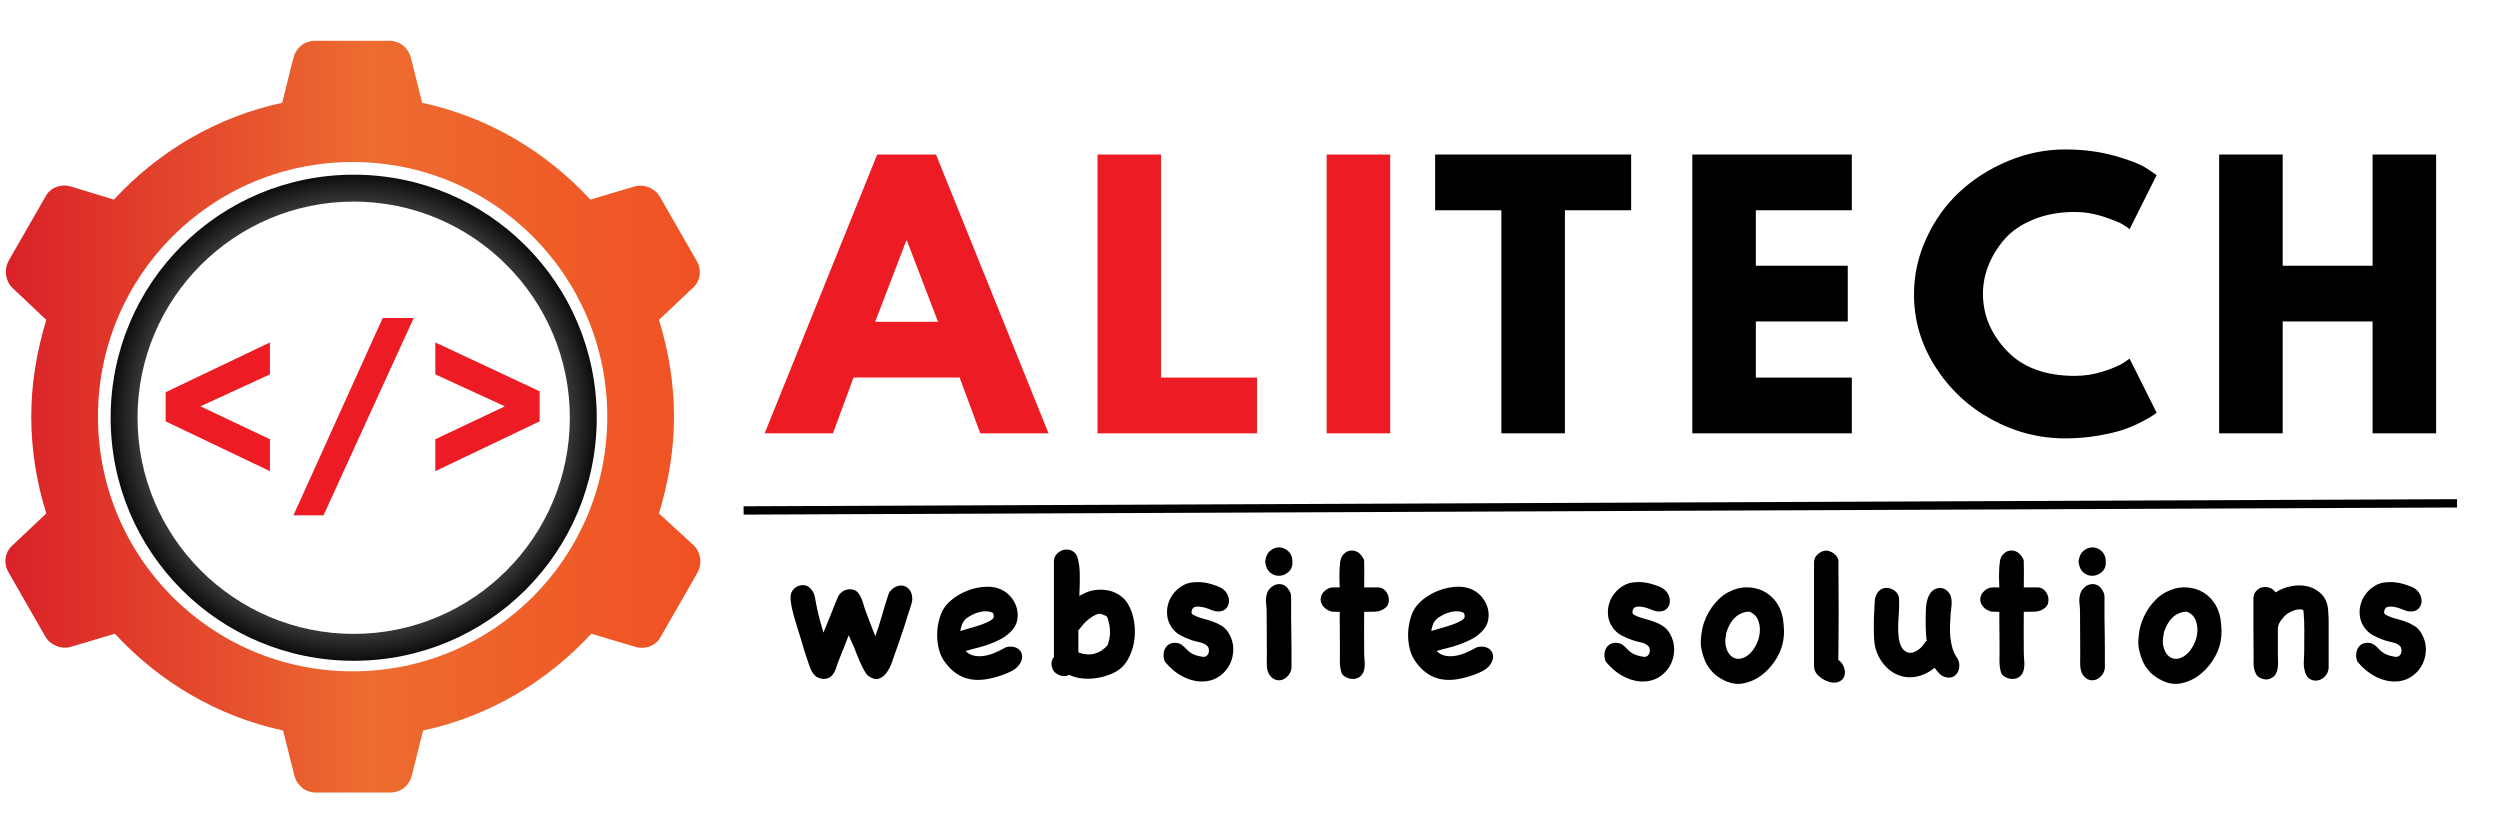 <?xml version="1.0" encoding="iso-8859-1"?>
<!-- Generator: Adobe Illustrator 21.1.0, SVG Export Plug-In . SVG Version: 6.00 Build 0)  -->
<svg version="1.1" id="Layer_1" xmlns="http://www.w3.org/2000/svg" xmlns:xlink="http://www.w3.org/1999/xlink" x="0px" y="0px"
	 viewBox="0 0 1500 500" style="enable-background:new 0 0 1500 500;" xml:space="preserve">
<g>
	<path style="fill:#ED1C24;" d="M561.596,92.713l67.521,167.282h-40.959L575.79,226.54h-63.669l-12.369,33.456h-40.958
		l67.521-167.282h35.281V92.713z M562.812,193.083l-18.655-48.664h-0.405l-18.655,48.664H562.812z"/>
	<path style="fill:#ED1C24;" d="M696.638,92.713V226.54h57.586v33.456h-95.708V92.713H696.638z"/>
	<path style="fill:#ED1C24;" d="M834.111,92.713v167.282h-38.12V92.713H834.111z"/>
	<path d="M861.081,126.17V92.713h117.604v33.457h-39.742v133.825h-38.12V126.17H861.081z"/>
	<path d="M1111.091,92.713v33.457h-57.586v33.253h55.152v33.457h-55.152v33.66h57.586v33.456h-95.706V92.713H1111.091z"/>
	<path d="M1244.914,225.525c5.811,0,11.456-0.877,16.931-2.636c5.475-1.755,9.495-3.447,12.064-5.069l3.853-2.636l16.222,32.442
		c-0.542,0.406-1.286,0.947-2.23,1.622c-0.947,0.679-3.143,1.926-6.59,3.751c-3.447,1.824-7.132,3.415-11.051,4.765
		c-3.923,1.353-9.058,2.566-15.41,3.649c-6.355,1.081-12.911,1.622-19.669,1.622c-15.546,0-30.281-3.817-44.203-11.456
		c-13.924-7.634-25.143-18.147-33.659-31.53c-8.516-13.382-12.773-27.845-12.773-43.392c0-11.761,2.499-23.046,7.502-33.862
		c4.999-10.813,11.659-20.074,19.973-27.779s18.011-13.854,29.097-18.452c11.083-4.594,22.438-6.894,34.064-6.894
		c10.813,0,20.784,1.286,29.908,3.853c9.125,2.569,15.578,5.139,19.364,7.705l5.678,3.853l-16.222,32.443
		c-0.947-0.811-2.366-1.79-4.258-2.94c-1.895-1.147-5.678-2.667-11.354-4.562c-5.678-1.892-11.425-2.839-17.235-2.839
		c-9.194,0-17.438,1.489-24.737,4.461c-7.3,2.975-13.079,6.894-17.337,11.76c-4.258,4.867-7.502,10.107-9.732,15.714
		c-2.23,5.611-3.346,11.323-3.346,17.134c0,12.708,4.765,24.098,14.295,34.167C1213.586,220.491,1227.203,225.525,1244.914,225.525z
		"/>
	<path d="M1369.613,192.88v67.115h-38.12V92.713h38.12v66.71h53.936v-66.71h38.12v167.282h-38.12V192.88H1369.613z"/>
</g>
<g>
	<path style="stroke:#000000;stroke-miterlimit:10;" d="M534.212,355.416c1.12-1.492,2.408-2.521,3.865-3.08
		c1.456-0.561,2.818-0.672,4.089-0.336c1.269,0.336,2.353,1.103,3.249,2.296c0.896,1.196,1.381,2.801,1.457,4.817
		c0.073,1.12-0.392,3.137-1.4,6.05c-1.008,2.912-2.223,6.721-3.641,11.426c-0.075,0.3-0.207,0.673-0.392,1.121
		c-0.188,0.447-0.448,1.195-0.784,2.24c-0.336,1.047-0.823,2.503-1.457,4.369c-0.635,1.867-1.512,4.369-2.632,7.506
		c-0.523,1.568-1.176,3.436-1.96,5.601c-0.784,2.167-1.775,4.089-2.969,5.77c-1.196,1.681-2.615,2.838-4.257,3.473
		c-1.644,0.634-3.623,0.168-5.937-1.4c-0.748-0.523-1.568-1.586-2.465-3.192c-0.896-1.605-1.755-3.342-2.577-5.209
		c-0.822-1.866-1.551-3.641-2.184-5.321c-0.636-1.681-1.064-2.781-1.289-3.305c-0.523-1.194-1.12-2.521-1.792-3.978
		c-0.672-1.456-1.308-2.93-1.904-4.425l-0.672,1.681c-0.971,2.465-1.943,4.929-2.913,7.394c-0.971,2.465-1.943,4.893-2.913,7.281
		c-0.523,1.271-1.008,2.652-1.456,4.146c-0.448,1.495-1.083,2.801-1.905,3.921c-0.672,0.97-1.512,1.661-2.521,2.072
		c-1.008,0.409-2.036,0.578-3.081,0.504c-1.047-0.075-2.036-0.355-2.969-0.84c-0.935-0.486-1.736-1.177-2.409-2.072
		c-1.046-1.493-1.868-3.211-2.464-5.153c-0.599-1.941-1.196-3.733-1.792-5.377c-0.823-2.314-1.568-4.687-2.241-7.114
		c-0.672-2.426-1.383-4.761-2.128-7.001c-0.375-1.194-0.859-2.763-1.456-4.705c-0.599-1.941-1.176-3.938-1.736-5.994
		c-0.561-2.053-1.008-4.05-1.345-5.993c-0.336-1.941-0.467-3.546-0.392-4.817c0.074-1.269,0.504-2.408,1.289-3.416
		c0.784-1.009,1.736-1.754,2.856-2.241c1.121-0.484,2.297-0.652,3.529-0.504c1.232,0.15,2.333,0.711,3.305,1.681
		c1.418,1.495,2.277,3.081,2.577,4.761c0.298,1.681,0.634,3.492,1.008,5.434c0.597,2.988,1.289,5.938,2.073,8.85
		c0.784,2.913,1.624,5.825,2.521,8.738c0.297-0.672,0.633-1.493,1.008-2.465c0.373-0.97,0.97-2.426,1.792-4.369
		c0.672-1.642,1.325-3.248,1.96-4.816c0.634-1.568,1.25-3.137,1.849-4.705c0.448-1.12,0.896-2.222,1.344-3.305
		c0.448-1.082,0.896-2.146,1.344-3.193c0.522-1.12,1.289-2.033,2.297-2.744c1.008-0.709,2.109-1.157,3.305-1.345
		c1.194-0.186,2.353-0.073,3.473,0.336c1.12,0.412,2.017,1.177,2.688,2.297c0.97,1.495,1.717,3.156,2.241,4.985
		c0.521,1.831,1.082,3.567,1.68,5.209c1.045,2.688,2.073,5.396,3.081,8.122c1.008,2.727,2.072,5.396,3.192,8.01
		c1.642-4.481,3.098-8.979,4.369-13.499c1.269-4.518,2.65-9.019,4.145-13.499L534.212,355.416z"/>
	<path style="stroke:#000000;stroke-miterlimit:10;" d="M603.81,388.8c1.792-0.448,3.378-0.465,4.761-0.056
		c1.381,0.411,2.445,1.103,3.192,2.072c0.746,0.972,1.082,2.167,1.008,3.585c-0.075,1.42-0.71,2.913-1.904,4.481
		c-0.972,1.271-2.316,2.353-4.033,3.248c-1.719,0.896-3.324,1.607-4.817,2.129c-3.66,1.344-7.133,2.277-10.418,2.801
		c-3.287,0.521-6.368,0.521-9.242,0c-2.875-0.523-5.564-1.607-8.065-3.249c-2.503-1.642-4.836-3.958-7.002-6.945
		c-1.495-2.017-2.596-4.313-3.305-6.89c-0.71-2.577-1.103-5.209-1.176-7.898c-0.075-2.688,0.149-5.338,0.672-7.953
		c0.521-2.613,1.269-4.966,2.24-7.058c1.269-2.613,3.286-5.003,6.049-7.17c2.762-2.165,5.826-3.883,9.187-5.153
		c3.36-1.269,6.795-1.997,10.306-2.185c3.51-0.186,6.609,0.355,9.298,1.625c2.24,1.046,4.162,2.559,5.769,4.537
		c1.605,1.979,2.706,4.127,3.305,6.441c0.597,2.315,0.653,4.648,0.168,7.001c-0.486,2.353-1.699,4.501-3.641,6.441
		c-1.868,1.868-3.921,3.38-6.162,4.537c-2.24,1.159-4.556,2.167-6.945,3.025c-2.391,0.859-4.836,1.587-7.338,2.184
		c-2.503,0.599-4.912,1.271-7.226,2.017c1.568,1.793,3.361,2.933,5.377,3.417c2.016,0.486,4.125,0.579,6.329,0.28
		c2.202-0.298,4.425-0.914,6.666-1.849c2.241-0.933,4.331-1.96,6.273-3.081L603.81,388.8z M581.18,369.531
		c-1.719,0.972-2.988,2.185-3.809,3.642c-0.823,1.456-1.419,3.492-1.792,6.105c1.941-0.598,4.125-1.232,6.554-1.905
		c2.426-0.672,4.722-1.381,6.889-2.128c2.166-0.746,3.995-1.568,5.489-2.465c1.493-0.896,2.241-1.866,2.241-2.912
		c0-0.598-0.095-1.177-0.28-1.736c-0.187-0.561-0.579-0.953-1.176-1.177c-2.091-0.746-4.257-0.896-6.497-0.448
		c-2.241,0.448-4.108,1.084-5.602,1.904L581.18,369.531z"/>
	<path style="stroke:#000000;stroke-miterlimit:10;" d="M653.578,406.725c-2.167,0.073-4.24-0.076-6.218-0.448
		c-1.979-0.375-3.94-1.009-5.881-1.904c-0.971,0.521-1.923,0.784-2.856,0.784c-0.935,0-1.792-0.151-2.577-0.448
		c-0.784-0.3-1.457-0.655-2.017-1.064s-0.952-0.729-1.176-0.952c-0.823-1.194-1.308-2.538-1.456-4.033
		c-0.151-1.493,0.336-2.912,1.456-4.257V336.82c0-1.717,0.597-3.154,1.792-4.313c1.194-1.156,2.577-1.885,4.145-2.185
		c1.568-0.297,3.081-0.036,4.537,0.784c1.456,0.823,2.445,2.316,2.969,4.481c0.297,1.345,0.541,2.671,0.728,3.977
		c0.186,1.308,0.297,2.82,0.336,4.537c0.037,1.719,0.037,3.697,0,5.938c-0.039,2.24-0.131,5.005-0.28,8.29
		c0.672-0.373,1.362-0.729,2.072-1.064c0.709-0.336,1.437-0.689,2.185-1.064c2.09-0.97,4.331-1.568,6.722-1.792
		c2.389-0.224,4.723-0.093,7.001,0.393c2.277,0.486,4.406,1.383,6.386,2.688c1.979,1.308,3.603,3.007,4.873,5.097
		c1.793,2.988,3.006,6.48,3.641,10.475c0.634,3.996,0.634,7.954,0,11.875c-0.635,3.921-1.942,7.562-3.921,10.922
		c-1.979,3.361-4.761,5.864-8.346,7.506c-2.24,1.045-4.537,1.849-6.89,2.408C658.451,406.332,656.042,406.648,653.578,406.725z
		 M646.521,378.046v13.442c0.148,0.151,0.297,0.263,0.448,0.337c0.149,0.075,0.298,0.187,0.448,0.336
		c6.722,2.24,12.547,0.71,17.476-4.594c1.121-2.985,1.661-5.806,1.625-8.457c-0.039-2.65-0.543-5.507-1.513-8.57
		c-0.374-0.896-0.99-1.474-1.849-1.736c-0.859-0.261-1.624-0.578-2.296-0.952c-1.196-0.225-2.484,0-3.865,0.672
		c-1.383,0.672-2.708,1.513-3.977,2.521c-1.271,1.009-2.428,2.111-3.473,3.305c-1.047,1.195-1.868,2.204-2.464,3.024
		L646.521,378.046z"/>
	<path style="stroke:#000000;stroke-miterlimit:10;" d="M699.2,396.306c-0.448-1.269-0.636-2.521-0.561-3.753
		c0.074-1.232,0.393-2.353,0.952-3.36c0.561-1.009,1.362-1.793,2.409-2.353c1.045-0.561,2.313-0.765,3.809-0.616
		c0.821,0.075,1.568,0.299,2.24,0.672c0.673,0.375,1.289,0.823,1.849,1.345c0.561,0.523,1.12,1.083,1.681,1.68
		c0.56,0.599,1.138,1.121,1.736,1.568c1.269,0.972,2.613,1.681,4.033,2.129c1.418,0.448,2.912,0.784,4.48,1.008
		c1.045,0,1.886-0.261,2.521-0.784c0.634-0.521,1.064-1.156,1.289-1.904c0.224-0.745,0.279-1.549,0.168-2.408
		c-0.112-0.857-0.393-1.549-0.841-2.072c-1.271-1.27-2.819-2.09-4.648-2.465c-1.831-0.373-3.529-0.821-5.098-1.345
		c-2.24-0.745-4.444-1.697-6.609-2.856c-2.167-1.157-3.921-2.744-5.266-4.761c-1.419-2.09-2.26-4.313-2.521-6.666
		c-0.263-2.353-0.075-4.648,0.561-6.89c0.634-2.24,1.698-4.293,3.192-6.161c1.493-1.866,3.286-3.397,5.378-4.593
		c1.568-0.896,3.285-1.474,5.152-1.736c1.866-0.261,3.753-0.317,5.657-0.168c1.905,0.15,3.79,0.504,5.658,1.064
		c1.865,0.56,3.584,1.176,5.152,1.848c1.793,0.823,3.137,1.98,4.033,3.473c0.896,1.495,1.325,3.008,1.288,4.537
		c-0.038,1.532-0.56,2.857-1.568,3.978c-1.008,1.12-2.483,1.68-4.425,1.68c-1.195,0-2.279-0.204-3.249-0.615
		c-0.971-0.41-1.979-0.802-3.024-1.177c-1.344-0.521-2.801-0.877-4.369-1.064c-1.568-0.186-2.839-0.093-3.809,0.28
		c-0.3,0.075-0.636,0.318-1.008,0.729c-0.375,0.411-0.655,0.915-0.841,1.512c-0.188,0.599-0.224,1.196-0.112,1.793
		c0.112,0.599,0.505,1.083,1.177,1.456c1.792,0.972,3.697,1.719,5.713,2.24c2.017,0.523,3.995,1.12,5.938,1.793
		c1.941,0.672,3.753,1.531,5.434,2.576c1.681,1.047,3.081,2.54,4.201,4.481c1.642,2.839,2.481,5.808,2.521,8.906
		c0.036,3.1-0.58,5.993-1.849,8.682c-1.271,2.688-3.137,4.985-5.602,6.89c-2.464,1.904-5.34,3.042-8.626,3.417
		c-2.315,0.224-4.593,0.093-6.833-0.393c-2.241-0.486-4.408-1.271-6.498-2.353c-2.092-1.083-4.032-2.37-5.825-3.865
		c-1.792-1.492-3.36-3.061-4.705-4.705L699.2,396.306z"/>
	<path style="stroke:#000000;stroke-miterlimit:10;" d="M759.611,336.933c0.298-2.763,1.25-4.798,2.856-6.105
		c1.605-1.306,3.306-1.941,5.098-1.904c1.792,0.038,3.453,0.728,4.985,2.072c1.529,1.344,2.333,3.248,2.408,5.713
		c0.148,2.54-0.504,4.5-1.96,5.882c-1.457,1.383-3.119,2.167-4.985,2.353c-1.868,0.187-3.623-0.317-5.266-1.513
		c-1.644-1.193-2.651-3.099-3.024-5.713L759.611,336.933z M774.399,400.675c-0.151,1.495-0.673,2.82-1.568,3.977
		c-0.896,1.157-1.924,1.997-3.081,2.521c-1.159,0.522-2.408,0.634-3.753,0.337c-1.345-0.3-2.54-1.121-3.585-2.465
		c-0.599-0.748-1.027-1.586-1.288-2.521c-0.263-0.934-0.431-1.904-0.504-2.913c-0.075-1.008-0.095-2.017-0.057-3.024
		c0.037-1.008,0.057-1.922,0.057-2.745c-0.075-4.405-0.095-8.774-0.057-13.106c0.037-4.331,0.018-8.699-0.056-13.107
		c0-1.792-0.112-3.602-0.336-5.433c-0.225-1.829-0.112-3.642,0.336-5.434c0.373-1.345,1.025-2.501,1.96-3.473
		c0.934-0.97,1.979-1.642,3.137-2.017c1.157-0.373,2.353-0.409,3.585-0.112c1.232,0.3,2.297,1.084,3.193,2.353
		c1.193,1.495,1.792,2.969,1.792,4.426c0,1.456,0,3.23,0,5.32c0,2.54,0,5.08,0,7.618c0,2.54,0.037,5.041,0.112,7.506
		c0.073,3.585,0.112,7.17,0.112,10.754c0,3.585,0,7.17,0,10.755v0.783H774.399z"/>
	<path style="stroke:#000000;stroke-miterlimit:10;" d="M799.299,366.507c-1.495-0.373-2.783-1.008-3.865-1.904
		c-1.083-0.896-1.831-1.941-2.24-3.137c-0.411-1.193-0.411-2.426,0-3.697c0.409-1.269,1.325-2.426,2.744-3.473
		c1.194-0.896,2.538-1.344,4.033-1.344c1.493,0,2.949,0,4.369,0c0-0.521-0.039-1.661-0.112-3.417
		c-0.075-1.754-0.095-3.678-0.056-5.77c0.036-2.09,0.168-4.089,0.392-5.993c0.225-1.904,0.634-3.229,1.232-3.977
		c1.493-2.091,3.342-3.081,5.545-2.969c2.202,0.111,4.014,1.176,5.434,3.192c0.298,0.375,0.578,0.822,0.84,1.345
		s0.393,1.008,0.393,1.456c0.073,2.688,0.093,5.377,0.056,8.065c-0.038,2.688-0.056,5.378-0.056,8.066h8.85
		c1.345,0,2.502,0.448,3.474,1.344c0.97,0.896,1.661,1.943,2.072,3.137c0.409,1.196,0.521,2.428,0.336,3.697
		c-0.188,1.271-0.767,2.315-1.736,3.137c-1.719,1.42-3.716,2.167-5.993,2.24c-2.279,0.075-4.612,0.112-7.002,0.112
		c0,4.108-0.02,8.216-0.056,12.322c-0.039,4.108-0.02,8.217,0.056,12.323c0,1.792,0.093,3.623,0.28,5.489
		c0.186,1.868,0.056,3.66-0.393,5.377c-0.374,1.345-1.008,2.409-1.904,3.193s-1.904,1.269-3.024,1.456
		c-1.12,0.186-2.279,0.112-3.473-0.225c-1.196-0.336-2.316-0.952-3.361-1.848c-0.523-0.523-0.915-1.418-1.176-2.688
		c-0.263-1.27-0.431-2.613-0.504-4.033c-0.076-1.642-0.076-3.397,0-5.266c0-1.493,0-3.434,0-5.825c0-2.389-0.02-4.873-0.057-7.449
		c-0.038-2.577-0.056-5.022-0.056-7.338c0-2.314,0-4.146,0-5.489L799.299,366.507z"/>
	<path style="stroke:#000000;stroke-miterlimit:10;" d="M886.373,388.8c1.792-0.448,3.378-0.465,4.761-0.056
		c1.382,0.411,2.445,1.103,3.193,2.072c0.745,0.972,1.081,2.167,1.008,3.585c-0.075,1.42-0.711,2.913-1.904,4.481
		c-0.972,1.271-2.315,2.353-4.033,3.248c-1.719,0.896-3.324,1.607-4.816,2.129c-3.66,1.344-7.134,2.277-10.419,2.801
		c-3.287,0.521-6.368,0.521-9.242,0c-2.876-0.523-5.564-1.607-8.065-3.249c-2.503-1.642-4.837-3.958-7.002-6.945
		c-1.495-2.017-2.596-4.313-3.305-6.89c-0.711-2.577-1.103-5.209-1.176-7.898c-0.076-2.688,0.148-5.338,0.672-7.953
		c0.521-2.613,1.269-4.966,2.24-7.058c1.27-2.613,3.285-5.003,6.05-7.17c2.762-2.165,5.825-3.883,9.186-5.153
		c3.361-1.269,6.795-1.997,10.307-2.185c3.51-0.186,6.609,0.355,9.298,1.625c2.241,1.046,4.163,2.559,5.77,4.537
		c1.605,1.979,2.706,4.127,3.305,6.441c0.597,2.315,0.653,4.648,0.168,7.001c-0.486,2.353-1.699,4.501-3.641,6.441
		c-1.868,1.868-3.921,3.38-6.161,4.537c-2.241,1.159-4.557,2.167-6.946,3.025c-2.391,0.859-4.836,1.587-7.337,2.184
		c-2.504,0.599-4.912,1.271-7.226,2.017c1.568,1.793,3.36,2.933,5.377,3.417c2.017,0.486,4.126,0.579,6.329,0.28
		c2.202-0.298,4.425-0.914,6.666-1.849c2.24-0.933,4.33-1.96,6.273-3.081L886.373,388.8z M863.744,369.531
		c-1.719,0.972-2.988,2.185-3.81,3.642c-0.822,1.456-1.419,3.492-1.792,6.105c1.941-0.598,4.126-1.232,6.554-1.905
		c2.426-0.672,4.723-1.381,6.89-2.128c2.165-0.746,3.994-1.568,5.489-2.465c1.493-0.896,2.24-1.866,2.24-2.912
		c0-0.598-0.095-1.177-0.28-1.736c-0.188-0.561-0.579-0.953-1.176-1.177c-2.092-0.746-4.257-0.896-6.498-0.448
		c-2.24,0.448-4.108,1.084-5.601,1.904L863.744,369.531z"/>
	<path style="stroke:#000000;stroke-miterlimit:10;" d="M963.729,396.306c-0.448-1.269-0.636-2.521-0.561-3.753
		c0.074-1.232,0.393-2.353,0.952-3.36c0.561-1.009,1.362-1.793,2.409-2.353c1.045-0.561,2.313-0.765,3.809-0.616
		c0.821,0.075,1.568,0.299,2.24,0.672c0.673,0.375,1.289,0.823,1.849,1.345c0.561,0.523,1.12,1.083,1.681,1.68
		c0.56,0.599,1.138,1.121,1.736,1.568c1.269,0.972,2.613,1.681,4.033,2.129c1.418,0.448,2.912,0.784,4.48,1.008
		c1.045,0,1.886-0.261,2.521-0.784c0.634-0.521,1.064-1.156,1.289-1.904c0.224-0.745,0.279-1.549,0.168-2.408
		c-0.112-0.857-0.393-1.549-0.841-2.072c-1.271-1.27-2.819-2.09-4.648-2.465c-1.831-0.373-3.529-0.821-5.098-1.345
		c-2.24-0.745-4.444-1.697-6.609-2.856c-2.167-1.157-3.921-2.744-5.266-4.761c-1.419-2.09-2.26-4.313-2.521-6.666
		c-0.263-2.353-0.075-4.648,0.561-6.89c0.634-2.24,1.698-4.293,3.192-6.161c1.493-1.866,3.286-3.397,5.378-4.593
		c1.568-0.896,3.285-1.474,5.152-1.736c1.866-0.261,3.753-0.317,5.657-0.168c1.905,0.15,3.79,0.504,5.658,1.064
		c1.865,0.56,3.584,1.176,5.152,1.848c1.793,0.823,3.137,1.98,4.033,3.473c0.896,1.495,1.325,3.008,1.288,4.537
		c-0.038,1.532-0.56,2.857-1.568,3.978c-1.008,1.12-2.483,1.68-4.425,1.68c-1.195,0-2.279-0.204-3.249-0.615
		c-0.971-0.41-1.979-0.802-3.024-1.177c-1.344-0.521-2.801-0.877-4.369-1.064c-1.568-0.186-2.839-0.093-3.809,0.28
		c-0.3,0.075-0.636,0.318-1.008,0.729c-0.375,0.411-0.655,0.915-0.841,1.512c-0.188,0.599-0.224,1.196-0.112,1.793
		c0.112,0.599,0.505,1.083,1.177,1.456c1.792,0.972,3.697,1.719,5.713,2.24c2.017,0.523,3.995,1.12,5.938,1.793
		c1.941,0.672,3.753,1.531,5.434,2.576c1.681,1.047,3.081,2.54,4.201,4.481c1.642,2.839,2.481,5.808,2.521,8.906
		c0.036,3.1-0.58,5.993-1.849,8.682c-1.271,2.688-3.137,4.985-5.602,6.89c-2.464,1.904-5.34,3.042-8.626,3.417
		c-2.315,0.224-4.593,0.093-6.833-0.393c-2.241-0.486-4.408-1.271-6.498-2.353c-2.092-1.083-4.032-2.37-5.825-3.865
		c-1.792-1.492-3.36-3.061-4.705-4.705L963.729,396.306z"/>
	<path style="stroke:#000000;stroke-miterlimit:10;" d="M1021.898,377.037c0.521-2.165,1.25-4.293,2.185-6.385
		c0.933-2.091,2.072-4.089,3.417-5.994c1.344-1.904,2.856-3.641,4.537-5.209c1.68-1.568,3.49-2.837,5.433-3.809
		c3.435-1.793,6.89-2.706,10.362-2.745c3.473-0.036,6.702,0.655,9.69,2.073c2.986,1.419,5.526,3.528,7.618,6.329
		c2.09,2.801,3.473,6.144,4.145,10.026c0.373,2.54,0.578,4.948,0.616,7.226c0.037,2.279-0.206,4.649-0.729,7.113
		c-0.747,3.512-2.26,7.002-4.537,10.475c-2.278,3.473-5.004,6.386-8.178,8.738c-3.175,2.353-6.647,3.901-10.418,4.648
		c-3.772,0.746-7.562,0.149-11.371-1.792c-1.719-0.822-3.268-1.775-4.648-2.856c-1.383-1.082-2.633-2.37-3.753-3.865
		c-1.271-1.642-2.26-3.36-2.969-5.153c-0.711-1.792-1.288-3.658-1.736-5.601c-0.523-2.091-0.711-4.201-0.561-6.33
		c0.149-2.128,0.41-4.201,0.784-6.217L1021.898,377.037z M1035.342,379.39c-0.225,1.196-0.412,2.372-0.561,3.529
		c-0.15,1.158-0.15,2.335,0,3.528c0.225,1.719,0.689,3.287,1.4,4.705c0.709,1.42,1.642,2.54,2.801,3.361
		c1.157,0.822,2.482,1.251,3.977,1.288c1.493,0.038,3.099-0.429,4.817-1.4c2.165-1.269,4.033-3.229,5.602-5.881
		c1.568-2.65,2.538-5.414,2.912-8.29c0.373-2.874,0.074-5.602-0.896-8.178c-0.972-2.577-2.876-4.426-5.714-5.546
		c-1.867,0-3.585,0.355-5.153,1.064c-1.568,0.711-2.932,1.644-4.089,2.801c-1.158,1.158-2.167,2.521-3.024,4.089
		C1036.555,376.029,1035.863,377.673,1035.342,379.39z"/>
	<path style="stroke:#000000;stroke-miterlimit:10;" d="M1103.482,396.866c0.82,0.747,1.512,1.699,2.072,2.856
		c0.561,1.159,0.857,2.315,0.896,3.473c0.036,1.157-0.225,2.24-0.784,3.249c-0.561,1.008-1.551,1.772-2.969,2.296
		c-1.12,0.373-2.353,0.448-3.697,0.225c-1.344-0.225-2.671-0.672-3.977-1.345c-1.308-0.672-2.465-1.476-3.473-2.408
		c-1.009-0.935-1.736-1.961-2.185-3.081c-0.15-0.372-0.263-0.802-0.336-1.288c-0.075-0.484-0.112-0.914-0.112-1.288V337.38
		c0-1.717,0.653-3.173,1.96-4.368c1.307-1.194,2.745-1.905,4.313-2.129c0.746-0.073,1.549,0.038,2.408,0.336
		c0.858,0.3,1.661,0.729,2.409,1.288c0.745,0.561,1.361,1.215,1.848,1.961c0.485,0.747,0.729,1.531,0.729,2.353
		c0,1.942,0,4.52,0,7.729c0,3.212,0.018,6.722,0.056,10.53c0.037,3.81,0.057,7.749,0.057,11.819c0,4.071-0.02,7.973-0.057,11.706
		c-0.038,3.735-0.056,7.152-0.056,10.251c0,3.1-0.038,5.583-0.112,7.449L1103.482,396.866z"/>
	<path style="stroke:#000000;stroke-miterlimit:10;" d="M1173.864,395.073c0.672,0.972,1.064,2.111,1.176,3.417
		c0.112,1.308-0.038,2.54-0.447,3.697c-0.412,1.158-1.084,2.108-2.017,2.856c-0.935,0.745-2.148,1.082-3.641,1.008
		c-1.943-0.15-3.512-0.822-4.705-2.017c-1.196-1.193-2.316-2.538-3.361-4.032c-2.912,2.391-5.92,4.05-9.018,4.984
		c-3.101,0.934-6.145,1.139-9.131,0.616c-2.987-0.523-5.788-1.774-8.401-3.752c-2.615-1.979-4.817-4.649-6.609-8.011
		c-1.644-3.137-2.56-6.609-2.745-10.418c-0.188-3.809-0.243-7.431-0.168-10.866c0-1.194,0.037-2.37,0.112-3.529
		c0.073-1.157,0.148-2.37,0.224-3.641c0.074-0.97,0.112-1.922,0.112-2.856s0.056-1.811,0.168-2.633
		c0.112-0.821,0.336-1.642,0.672-2.465c0.336-0.82,0.841-1.604,1.513-2.353c0.896-0.97,1.978-1.549,3.249-1.736
		c1.269-0.186,2.481-0.056,3.641,0.393c1.157,0.448,2.165,1.14,3.024,2.072c0.857,0.935,1.325,2.072,1.4,3.417
		c0.148,3.809,0.056,7.656-0.28,11.538c-0.336,3.885-0.318,7.693,0.057,11.427c0.148,1.793,0.616,3.623,1.4,5.489
		c0.784,1.868,2.033,3.212,3.753,4.033c1.717,0.747,3.453,0.691,5.209-0.168c1.754-0.857,3.192-1.886,4.312-3.081
		c0.521-0.597,1.026-1.25,1.513-1.96c0.484-0.709,1.025-1.325,1.624-1.849c-0.299-2.613-0.486-5.227-0.56-7.842
		c-0.075-2.613-0.075-5.227,0-7.842c0-1.418,0.056-2.969,0.168-4.649c0.111-1.68,0.409-3.285,0.896-4.816
		c0.485-1.53,1.214-2.875,2.185-4.033c0.97-1.157,2.353-1.886,4.146-2.185c0.82-0.148,1.624-0.073,2.408,0.224
		c0.784,0.3,1.474,0.711,2.072,1.232c1.045,0.896,1.754,1.904,2.129,3.024c0.373,1.121,0.561,2.316,0.561,3.585
		c0,1.271-0.095,2.56-0.28,3.865c-0.188,1.308-0.318,2.521-0.393,3.641c-0.15,2.092-0.263,4.296-0.336,6.609
		c-0.075,2.316,0,4.632,0.225,6.946c0.224,2.315,0.652,4.556,1.288,6.721C1171.642,391.303,1172.594,393.281,1173.864,395.073z"/>
	<path style="stroke:#000000;stroke-miterlimit:10;" d="M1195.066,366.507c-1.495-0.373-2.783-1.008-3.865-1.904
		c-1.083-0.896-1.831-1.941-2.24-3.137c-0.411-1.193-0.411-2.426,0-3.697c0.409-1.269,1.325-2.426,2.744-3.473
		c1.194-0.896,2.538-1.344,4.033-1.344c1.493,0,2.949,0,4.369,0c0-0.521-0.039-1.661-0.112-3.417
		c-0.075-1.754-0.095-3.678-0.056-5.77c0.036-2.09,0.168-4.089,0.392-5.993c0.225-1.904,0.634-3.229,1.232-3.977
		c1.493-2.091,3.342-3.081,5.545-2.969c2.202,0.111,4.014,1.176,5.434,3.192c0.298,0.375,0.578,0.822,0.84,1.345
		s0.393,1.008,0.393,1.456c0.073,2.688,0.093,5.377,0.056,8.065c-0.038,2.688-0.056,5.378-0.056,8.066h8.85
		c1.345,0,2.502,0.448,3.474,1.344c0.97,0.896,1.661,1.943,2.072,3.137c0.409,1.196,0.521,2.428,0.336,3.697
		c-0.188,1.271-0.767,2.315-1.736,3.137c-1.719,1.42-3.716,2.167-5.993,2.24c-2.279,0.075-4.612,0.112-7.002,0.112
		c0,4.108-0.02,8.216-0.056,12.322c-0.039,4.108-0.02,8.217,0.056,12.323c0,1.792,0.093,3.623,0.28,5.489
		c0.186,1.868,0.056,3.66-0.393,5.377c-0.374,1.345-1.008,2.409-1.904,3.193s-1.904,1.269-3.024,1.456
		c-1.12,0.186-2.279,0.112-3.473-0.225c-1.196-0.336-2.316-0.952-3.361-1.848c-0.523-0.523-0.915-1.418-1.176-2.688
		c-0.263-1.27-0.431-2.613-0.504-4.033c-0.076-1.642-0.076-3.397,0-5.266c0-1.493,0-3.434,0-5.825c0-2.389-0.02-4.873-0.057-7.449
		c-0.038-2.577-0.056-5.022-0.056-7.338c0-2.314,0-4.146,0-5.489L1195.066,366.507z"/>
	<path style="stroke:#000000;stroke-miterlimit:10;" d="M1247.636,336.933c0.298-2.763,1.25-4.798,2.856-6.105
		c1.605-1.306,3.306-1.941,5.098-1.904c1.792,0.038,3.453,0.728,4.985,2.072c1.529,1.344,2.333,3.248,2.408,5.713
		c0.148,2.54-0.504,4.5-1.96,5.882c-1.457,1.383-3.119,2.167-4.985,2.353c-1.868,0.187-3.623-0.317-5.266-1.513
		c-1.644-1.193-2.651-3.099-3.024-5.713L1247.636,336.933z M1262.424,400.675c-0.151,1.495-0.673,2.82-1.568,3.977
		c-0.896,1.157-1.924,1.997-3.081,2.521c-1.159,0.522-2.408,0.634-3.753,0.337c-1.345-0.3-2.54-1.121-3.585-2.465
		c-0.599-0.748-1.027-1.586-1.288-2.521c-0.263-0.934-0.431-1.904-0.504-2.913c-0.075-1.008-0.095-2.017-0.057-3.024
		c0.037-1.008,0.057-1.922,0.057-2.745c-0.075-4.405-0.095-8.774-0.057-13.106c0.037-4.331,0.018-8.699-0.056-13.107
		c0-1.792-0.112-3.602-0.336-5.433c-0.225-1.829-0.112-3.642,0.336-5.434c0.373-1.345,1.025-2.501,1.96-3.473
		c0.934-0.97,1.979-1.642,3.137-2.017c1.157-0.373,2.353-0.409,3.585-0.112c1.232,0.3,2.297,1.084,3.193,2.353
		c1.193,1.495,1.792,2.969,1.792,4.426c0,1.456,0,3.23,0,5.32c0,2.54,0,5.08,0,7.618c0,2.54,0.037,5.041,0.112,7.506
		c0.073,3.585,0.112,7.17,0.112,10.754c0,3.585,0,7.17,0,10.755v0.783H1262.424z"/>
	<path style="stroke:#000000;stroke-miterlimit:10;" d="M1284.409,377.037c0.521-2.165,1.25-4.293,2.185-6.385
		c0.933-2.091,2.072-4.089,3.417-5.994c1.344-1.904,2.856-3.641,4.537-5.209c1.68-1.568,3.49-2.837,5.433-3.809
		c3.435-1.793,6.89-2.706,10.362-2.745c3.473-0.036,6.702,0.655,9.69,2.073c2.986,1.419,5.526,3.528,7.618,6.329
		c2.09,2.801,3.473,6.144,4.145,10.026c0.373,2.54,0.578,4.948,0.616,7.226c0.037,2.279-0.206,4.649-0.729,7.113
		c-0.747,3.512-2.26,7.002-4.537,10.475c-2.278,3.473-5.004,6.386-8.178,8.738c-3.175,2.353-6.647,3.901-10.418,4.648
		c-3.772,0.746-7.562,0.149-11.371-1.792c-1.719-0.822-3.268-1.775-4.648-2.856c-1.383-1.082-2.633-2.37-3.753-3.865
		c-1.271-1.642-2.26-3.36-2.969-5.153c-0.711-1.792-1.288-3.658-1.736-5.601c-0.523-2.091-0.711-4.201-0.561-6.33
		c0.149-2.128,0.41-4.201,0.784-6.217L1284.409,377.037z M1297.853,379.39c-0.225,1.196-0.412,2.372-0.561,3.529
		c-0.15,1.158-0.15,2.335,0,3.528c0.225,1.719,0.689,3.287,1.4,4.705c0.709,1.42,1.642,2.54,2.801,3.361
		c1.157,0.822,2.482,1.251,3.977,1.288c1.493,0.038,3.099-0.429,4.817-1.4c2.165-1.269,4.033-3.229,5.602-5.881
		c1.568-2.65,2.538-5.414,2.912-8.29c0.373-2.874,0.074-5.602-0.896-8.178c-0.972-2.577-2.876-4.426-5.714-5.546
		c-1.867,0-3.585,0.355-5.153,1.064c-1.568,0.711-2.932,1.644-4.089,2.801c-1.158,1.158-2.167,2.521-3.024,4.089
		C1299.065,376.029,1298.374,377.673,1297.853,379.39z"/>
	<path style="stroke:#000000;stroke-miterlimit:10;" d="M1396.688,400.898c-0.224,1.868-0.915,3.397-2.072,4.594
		c-1.159,1.193-2.465,1.94-3.921,2.24c-1.456,0.298-2.856,0.112-4.201-0.561c-1.344-0.672-2.315-1.979-2.912-3.921
		c-0.673-2.09-0.936-4.274-0.784-6.553c0.148-2.277,0.224-4.387,0.224-6.33c0-4.032,0.018-8.046,0.056-12.042
		c0.037-3.995-0.131-8.011-0.504-12.043c-0.075-0.149-0.15-0.28-0.224-0.393c-0.075-0.111-0.225-0.28-0.448-0.504
		c-1.719-0.448-3.548-0.336-5.489,0.336c-1.943,0.672-3.585,1.532-4.93,2.577c-1.195,0.971-2.371,2.296-3.528,3.977
		c-1.159,1.681-1.736,3.305-1.736,4.873v15.46c0,1.195,0.036,2.503,0.112,3.921c0.073,1.419,0.017,2.8-0.169,4.145
		c-0.187,1.345-0.615,2.576-1.288,3.697c-0.672,1.12-1.756,1.94-3.248,2.464c-0.823,0.298-1.588,0.41-2.297,0.336
		c-0.711-0.075-1.476-0.262-2.297-0.56c-1.344-0.448-2.315-1.215-2.912-2.297c-0.599-1.081-1.009-2.24-1.232-3.473
		c-0.225-1.232-0.318-2.426-0.28-3.585c0.037-1.157,0.056-2.072,0.056-2.744c0-1.718-0.019-4.201-0.056-7.45
		c-0.038-3.248-0.056-6.665-0.056-10.25s0-7.002,0-10.25c0-3.249,0-5.731,0-7.45c0-1.642,0.484-3.006,1.456-4.089
		c0.97-1.082,2.109-1.792,3.417-2.129c1.306-0.336,2.688-0.261,4.145,0.225c1.456,0.486,2.67,1.476,3.641,2.969
		c2.986-1.941,6.273-3.249,9.858-3.921c3.585-0.673,6.963-0.561,10.139,0.336c3.174,0.896,5.825,2.576,7.954,5.041
		c2.128,2.465,3.229,5.864,3.305,10.194c0,0.15,0.036,0.599,0.111,1.345c0.074,0.747,0.112,1.792,0.112,3.137v28.678H1396.688z"/>
	<path style="stroke:#000000;stroke-miterlimit:10;" d="M1414.753,396.306c-0.448-1.269-0.636-2.521-0.561-3.753
		c0.074-1.232,0.393-2.353,0.952-3.36c0.561-1.009,1.362-1.793,2.409-2.353c1.045-0.561,2.313-0.765,3.809-0.616
		c0.821,0.075,1.568,0.299,2.24,0.672c0.673,0.375,1.289,0.823,1.849,1.345c0.561,0.523,1.12,1.083,1.681,1.68
		c0.56,0.599,1.138,1.121,1.736,1.568c1.269,0.972,2.613,1.681,4.033,2.129c1.418,0.448,2.912,0.784,4.48,1.008
		c1.045,0,1.886-0.261,2.521-0.784c0.634-0.521,1.064-1.156,1.289-1.904c0.224-0.745,0.279-1.549,0.168-2.408
		c-0.112-0.857-0.393-1.549-0.841-2.072c-1.271-1.27-2.819-2.09-4.648-2.465c-1.831-0.373-3.529-0.821-5.098-1.345
		c-2.24-0.745-4.444-1.697-6.609-2.856c-2.167-1.157-3.921-2.744-5.266-4.761c-1.419-2.09-2.26-4.313-2.521-6.666
		c-0.263-2.353-0.075-4.648,0.561-6.89c0.634-2.24,1.698-4.293,3.192-6.161c1.493-1.866,3.286-3.397,5.378-4.593
		c1.568-0.896,3.285-1.474,5.152-1.736c1.866-0.261,3.753-0.317,5.657-0.168c1.905,0.15,3.79,0.504,5.658,1.064
		c1.865,0.56,3.584,1.176,5.152,1.848c1.793,0.823,3.137,1.98,4.033,3.473c0.896,1.495,1.325,3.008,1.288,4.537
		c-0.038,1.532-0.56,2.857-1.568,3.978c-1.008,1.12-2.483,1.68-4.425,1.68c-1.195,0-2.279-0.204-3.249-0.615
		c-0.971-0.41-1.979-0.802-3.024-1.177c-1.344-0.521-2.801-0.877-4.369-1.064c-1.568-0.186-2.839-0.093-3.809,0.28
		c-0.3,0.075-0.636,0.318-1.008,0.729c-0.375,0.411-0.655,0.915-0.841,1.512c-0.188,0.599-0.224,1.196-0.112,1.793
		c0.112,0.599,0.505,1.083,1.177,1.456c1.792,0.972,3.697,1.719,5.713,2.24c2.017,0.523,3.995,1.12,5.938,1.793
		c1.941,0.672,3.753,1.531,5.434,2.576c1.681,1.047,3.081,2.54,4.201,4.481c1.642,2.839,2.481,5.808,2.521,8.906
		c0.036,3.1-0.58,5.993-1.849,8.682c-1.271,2.688-3.137,4.985-5.602,6.89c-2.464,1.904-5.34,3.042-8.626,3.417
		c-2.315,0.224-4.593,0.093-6.833-0.393c-2.241-0.486-4.408-1.271-6.498-2.353c-2.092-1.083-4.032-2.37-5.825-3.865
		c-1.792-1.492-3.36-3.061-4.705-4.705L1414.753,396.306z"/>
</g>
<line style="fill:none;stroke:#000000;stroke-width:5;stroke-miterlimit:10;" x1="446.159" y1="306.273" x2="1474.23" y2="302.001"/>
<g>
	<path style="fill:#ED1C24;" d="M99.377,252.82v-17.478l62.582-29.882v19.169l-41.721,19.169l41.721,19.733V282.7L99.377,252.82z"/>
	<path style="fill:#ED1C24;" d="M229.617,190.801h18.606L194.097,309.2h-18.041L229.617,190.801z"/>
	<path style="fill:#ED1C24;" d="M323.772,234.779v18.041l-62.582,29.882v-19.169l41.721-19.733l-41.721-19.169v-19.169
		L323.772,234.779z"/>
</g>
<linearGradient id="SVGID_1_" gradientUnits="userSpaceOnUse" x1="3.255" y1="250" x2="420.213" y2="250" gradientTransform="matrix(1 0 0 -1 0 500)">
	<stop  offset="0" style="stop-color:#DA2128"/>
	<stop  offset="0.522" style="stop-color:#ED6C30"/>
	<stop  offset="1" style="stop-color:#F05123"/>
</linearGradient>
<path style="fill:url(#SVGID_1_);" d="M395.375,308.073c5.638-18.606,9.021-37.775,9.021-58.072s-3.383-40.03-9.021-58.072
	l20.297-19.169c4.511-3.946,5.638-10.713,2.255-16.35l-21.989-38.339c-2.819-5.074-9.585-7.893-15.223-6.202l-26.499,7.893
	c-26.499-28.754-61.454-49.615-100.921-58.072l-6.765-27.063c-1.69-6.204-6.764-10.15-12.966-10.15h-44.541
	c-6.202,0-11.276,3.946-12.967,10.148l-6.765,27.063C129.824,70.145,94.868,91.006,68.37,119.76l-25.935-7.893
	c-5.638-1.691-12.404,0.563-15.223,6.202l-21.99,38.34c-2.819,5.074-2.255,11.84,2.255,16.35l20.297,19.169
	c-5.638,18.606-9.021,37.775-9.021,58.072s3.383,40.03,9.021,58.072L7.477,327.241c-4.511,3.946-5.638,10.713-2.255,16.35
	L27.21,381.93c2.819,5.074,9.585,7.893,15.223,6.202l26.499-7.893c26.499,28.754,61.454,49.615,100.921,58.072l6.765,27.063
	c1.691,6.202,6.765,10.148,12.967,10.148h44.541c6.202,0,11.276-3.946,12.967-10.148l6.765-27.063
	c39.467-8.457,74.423-29.318,100.921-58.072l26.499,7.893c5.638,1.691,12.404-0.563,15.223-6.202l21.989-38.339
	c2.819-5.074,2.255-11.84-2.255-16.35L395.375,308.073z M211.574,402.792c-84.571,0-152.791-68.221-152.791-152.791
	S127.003,97.21,211.574,97.21s152.791,68.221,152.791,152.791S296.145,402.792,211.574,402.792z"/>
<radialGradient id="SVGID_2_" cx="212.217" cy="249.356" r="145.83" gradientTransform="matrix(1 0 0 -1 0 500)" gradientUnits="userSpaceOnUse">
	<stop  offset="0.574" style="stop-color:#000000;stop-opacity:0"/>
	<stop  offset="0.798" style="stop-color:#000000;stop-opacity:0.651"/>
	<stop  offset="1" style="stop-color:#000000;stop-opacity:0.95"/>
</radialGradient>
<path style="fill:url(#SVGID_2_);" d="M212.217,104.814c-80.718,0-145.83,65.112-145.83,145.83s65.112,145.83,145.83,145.83
	s145.83-65.112,145.83-145.83S292.934,104.814,212.217,104.814z M212.217,380.33c-71.57,0-129.686-58.117-129.686-129.686
	s58.117-129.686,129.686-129.686s129.686,58.117,129.686,129.686S283.786,380.33,212.217,380.33z"/>
</svg>
